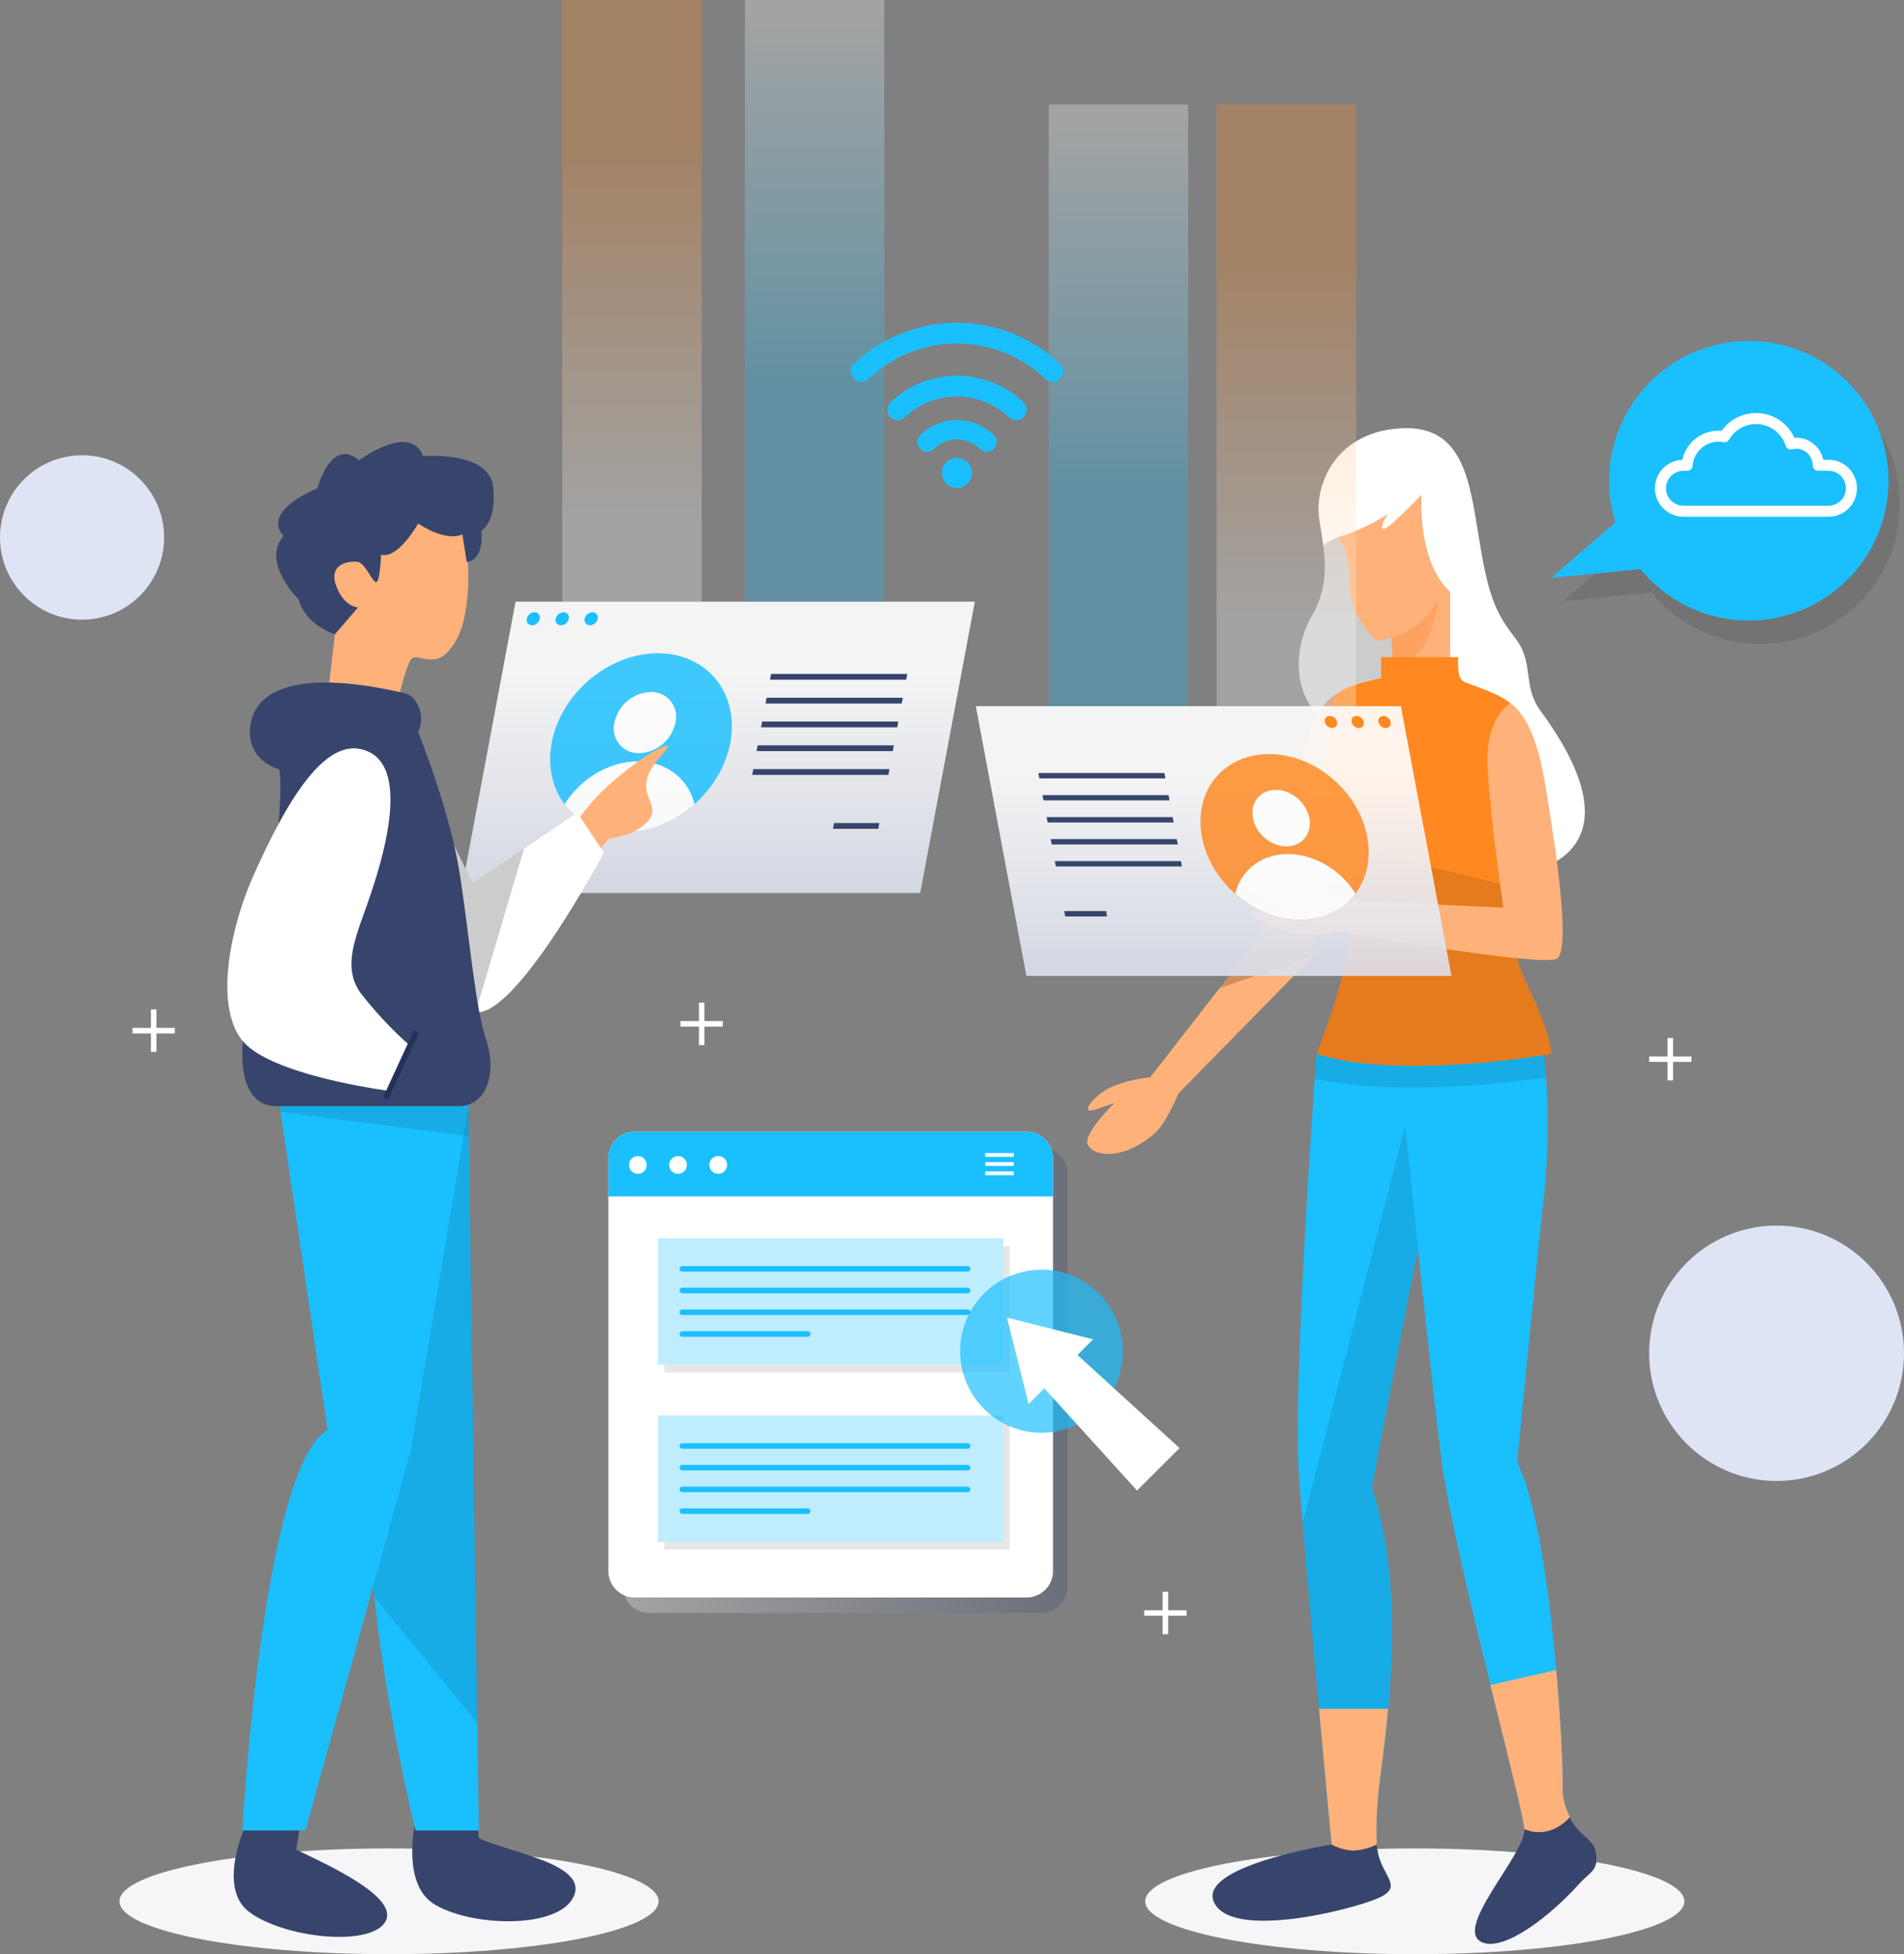 <svg id="Group_2649" data-name="Group 2649" xmlns="http://www.w3.org/2000/svg" xmlns:xlink="http://www.w3.org/1999/xlink" viewBox="0 0 344.996 354">
  <rect x="0" y="0" width="344.996" height="354" fill="#808080" stroke="none"/>
  <defs>
    <style>
      .cls-1 {
        fill: #f6f6f9;
      }

      .cls-2 {
        opacity: 0.1;
      }

      .cls-15, .cls-3 {
        opacity: 0.91;
      }

      .cls-3 {
        fill: url(#linear-gradient);
      }

      .cls-4 {
        fill: #37456c;
      }

      .cls-26, .cls-5 {
        fill: #1abffe;
      }

      .cls-6 {
        opacity: 0.83;
      }

      .cls-7 {
        clip-path: url(#clip-path);
      }

      .cls-8 {
        fill: #fff;
      }

      .cls-11, .cls-9 {
        fill: #ffb17a;
      }

      .cls-10, .cls-11 {
        opacity: 0.2;
      }

      .cls-12 {
        fill: #24325a;
      }

      .cls-13 {
        fill: #fda261;
      }

      .cls-14 {
        fill: #ff8820;
      }

      .cls-15 {
        fill: url(#linear-gradient-2);
      }

      .cls-16 {
        clip-path: url(#clip-path-2);
      }

      .cls-17, .cls-18, .cls-19, .cls-20, .cls-23 {
        opacity: 0.28;
      }

      .cls-17 {
        fill: url(#linear-gradient-3);
      }

      .cls-18 {
        fill: url(#linear-gradient-4);
      }

      .cls-19 {
        fill: url(#linear-gradient-5);
      }

      .cls-20 {
        fill: url(#linear-gradient-6);
      }

      .cls-21 {
        fill: #dfe4f4;
      }

      .cls-22, .cls-25, .cls-27 {
        fill: none;
        stroke-miterlimit: 10;
      }

      .cls-22, .cls-27 {
        stroke: #fff;
      }

      .cls-22, .cls-25 {
        stroke-linecap: round;
      }

      .cls-22 {
        stroke-linejoin: round;
        stroke-width: 2px;
      }

      .cls-23 {
        fill: url(#linear-gradient-7);
      }

      .cls-24 {
        fill: #beedff;
      }

      .cls-25 {
        stroke: #1abffe;
      }

      .cls-26 {
        opacity: 0.68;
      }
    </style>
    <linearGradient id="linear-gradient" x1="0.431" y1="0.243" x2="0.431" y2="1.665" gradientUnits="objectBoundingBox">
      <stop offset="0" stop-color="#fff"/>
      <stop offset="1" stop-color="#bcc4db"/>
    </linearGradient>
    <clipPath id="clip-path">
      <path id="Path_4556" data-name="Path 4556" d="M17.8-.016c9.83-.009,17.793,6.588,17.786,14.733S27.6,29.473,17.773,29.482-.02,22.894-.013,14.749,7.969-.007,17.8-.016Z" transform="matrix(0.739, -0.673, 0.673, 0.739, 0, 23.987)"/>
    </clipPath>
    <linearGradient id="linear-gradient-2" x1="0.463" y1="0.242" x2="0.463" y2="1.665" xlink:href="#linear-gradient"/>
    <clipPath id="clip-path-2">
      <path id="Path_4559" data-name="Path 4559" d="M13.657-.012C21.2-.019,27.308,7.351,27.3,16.448S21.171,32.925,13.629,32.931-.022,25.569-.014,16.472,6.115-.005,13.657-.012Z" transform="matrix(0.673, -0.739, 0.739, 0.673, 0, 20.213)"/>
    </clipPath>
    <linearGradient id="linear-gradient-3" x1="0.5" y1="0.88" x2="0.5" y2="0.247" gradientUnits="objectBoundingBox">
      <stop offset="0" stop-color="#fff"/>
      <stop offset="1" stop-color="#ff8820"/>
    </linearGradient>
    <linearGradient id="linear-gradient-4" x1="0.5" y1="0.009" x2="0.5" y2="0.624" gradientUnits="objectBoundingBox">
      <stop offset="0" stop-color="#fff"/>
      <stop offset="1" stop-color="#1abffe"/>
    </linearGradient>
    <linearGradient id="linear-gradient-5" x1="0.5" y1="0.009" x2="0.5" y2="0.624" xlink:href="#linear-gradient-4"/>
    <linearGradient id="linear-gradient-6" x1="0.5" y1="0.88" x2="0.5" y2="0.247" xlink:href="#linear-gradient-3"/>
    <linearGradient id="linear-gradient-7" y1="0.5" x2="1" y2="0.5" gradientUnits="objectBoundingBox">
      <stop offset="0" stop-color="#fff"/>
      <stop offset="1" stop-color="#37456c"/>
    </linearGradient>
  </defs>
  <ellipse id="Ellipse_209" data-name="Ellipse 209" class="cls-1" cx="48.845" cy="9.58" rx="48.845" ry="9.58" transform="translate(21.645 334.841)"/>
  <ellipse id="Ellipse_210" data-name="Ellipse 210" class="cls-1" cx="48.845" cy="9.58" rx="48.845" ry="9.58" transform="translate(207.507 334.841)"/>
  <path id="Path_4488" data-name="Path 4488" class="cls-2" d="M227.97,44.71A25.382,25.382,0,0,0,203.79,77.6L192.15,87.633l16.179-1.579A25.325,25.325,0,1,0,227.97,44.71Z" transform="translate(90.975 21.284)"/>
  <g id="Group_2627" data-name="Group 2627" transform="translate(83.516 108.991)">
    <path id="Path_4489" data-name="Path 4489" class="cls-3" d="M139.9,126.623H56.68l9.9-52.783H149.8Z" transform="translate(-56.68 -73.84)"/>
    <g id="Group_2623" data-name="Group 2623" transform="translate(52.765 13.093)">
      <path id="Path_4490" data-name="Path 4490" class="cls-4" d="M119.37,83.758H94.69l.192-1.048h24.68Z" transform="translate(-91.448 -82.71)"/>
      <path id="Path_4491" data-name="Path 4491" class="cls-4" d="M118.82,86.678H94.14l.192-1.048h24.68Z" transform="translate(-91.709 -81.32)"/>
      <path id="Path_4492" data-name="Path 4492" class="cls-4" d="M118.27,89.6H93.59l.192-1.048h24.68Z" transform="translate(-91.969 -79.93)"/>
      <path id="Path_4493" data-name="Path 4493" class="cls-4" d="M117.72,92.518H93.04l.192-1.048h24.68Z" transform="translate(-92.23 -78.54)"/>
      <path id="Path_4494" data-name="Path 4494" class="cls-4" d="M117.17,95.438H92.49L92.7,94.39h24.68Z" transform="translate(-92.49 -77.15)"/>
      <path id="Path_4495" data-name="Path 4495" class="cls-4" d="M110.637,102.058H102.43l.206-1.048h8.192Z" transform="translate(-87.784 -73.998)"/>
    </g>
    <path id="Path_4496" data-name="Path 4496" class="cls-5" d="M67.144,76.321a1.49,1.49,0,0,1-1.4,1.181.956.956,0,0,1-.958-1.181,1.491,1.491,0,0,1,1.4-1.181A.956.956,0,0,1,67.144,76.321Z" transform="translate(-52.851 -73.221)"/>
    <path id="Path_4497" data-name="Path 4497" class="cls-5" d="M70.7,76.321A1.491,1.491,0,0,1,69.3,77.5a.956.956,0,0,1-.958-1.181,1.491,1.491,0,0,1,1.4-1.181A.956.956,0,0,1,70.7,76.321Z" transform="translate(-51.166 -73.221)"/>
    <path id="Path_4498" data-name="Path 4498" class="cls-5" d="M74.264,76.321a1.491,1.491,0,0,1-1.4,1.181.956.956,0,0,1-.958-1.181,1.491,1.491,0,0,1,1.4-1.181A.956.956,0,0,1,74.264,76.321Z" transform="translate(-49.48 -73.221)"/>
    <g id="Group_2626" data-name="Group 2626" class="cls-6" transform="translate(9.571 2.656)">
      <path id="Path_4555" data-name="Path 4555" class="cls-5" d="M17.8-.016c9.83-.009,17.793,6.588,17.786,14.733S27.6,29.473,17.773,29.482-.02,22.894-.013,14.749,7.969-.007,17.8-.016Z" transform="matrix(0.739, -0.673, 0.673, 0.739, 0, 23.987)"/>
      <g id="Group_2625" data-name="Group 2625" transform="translate(0)">
        <g id="Group_2624" data-name="Group 2624" class="cls-7">
          <path id="Path_4499" data-name="Path 4499" class="cls-8" d="M86.641,90.465A6.98,6.98,0,0,1,80.084,96a4.47,4.47,0,0,1-4.494-5.535,6.98,6.98,0,0,1,6.557-5.535A4.464,4.464,0,0,1,86.641,90.465Z" transform="translate(-57.342 -71.217)"/>
          <path id="Path_4500" data-name="Path 4500" class="cls-8" d="M93.776,106.292c-1.326,7.085-8.148,12.842-15.221,12.842s-11.729-5.742-10.4-12.842S76.3,93.45,83.373,93.45,95.117,99.207,93.776,106.292Z" transform="translate(-60.926 -67.161)"/>
        </g>
      </g>
    </g>
  </g>
  <g id="Group_2628" data-name="Group 2628" transform="translate(40.638 80.064)">
    <path id="Path_4501" data-name="Path 4501" class="cls-4" d="M51.772,221.68s-4,13.775,3.035,17.849,22.465,4.352,25.108-1.553-11.876-7.926-17.2-10.539l-.589-5.757Z" transform="translate(-16.586 25.465)"/>
    <path id="Path_4502" data-name="Path 4502" class="cls-5" d="M66.272,133.88l1.945,133.966H56.724s-12.7-52.473-6.454-67.795L39.19,133.88H66.272Z" transform="translate(-22.083 -16.331)"/>
    <path id="Path_4503" data-name="Path 4503" class="cls-2" d="M66.267,133.88H39.2l11.08,66.171c-2.166,5.314-2.048,15.085-.972,25.58l18.654,22.8Z" transform="translate(-22.078 -16.331)"/>
    <path id="Path_4504" data-name="Path 4504" class="cls-4" d="M32.03,223.09s-6.169,12.275,0,17.006,21.8,6.462,24.675,1.917-10.795-10.555-16.1-13.167l.972-5.757Z" transform="translate(-27.58 26.137)"/>
    <path id="Path_4505" data-name="Path 4505" class="cls-5" d="M71.543,132.78,60.227,199.925,41.219,268.37H29.8s3.654-65.7,15.442-72.548L35.93,132.78Z" transform="translate(-26.529 -16.855)"/>
    <path id="Path_4506" data-name="Path 4506" class="cls-2" d="M68.793,137.356l.781-4.576H33.96l.81,5.447,34.1,4.369Z" transform="translate(-24.559 -16.855)"/>
    <path id="Path_4507" data-name="Path 4507" class="cls-9" d="M70.57,105.877a38.993,38.993,0,0,1,6.395-7.442c3.5-3.13,8.379-6.66,10.224-7s-2.541,2.59-3.387,6.038,2.608,5.037,0,7.753-6.837,2.937-6.837,2.937l-2.932,3.262Z" transform="translate(-7.226 -36.344)"/>
    <path id="Path_4508" data-name="Path 4508" class="cls-8" d="M52.835,95.02,62.486,114.8l18.978-12.827,4.774,7.277s-16.488,31.071-23.752,28.8S48.93,119.36,48.93,119.36Z" transform="translate(-17.472 -34.831)"/>
    <path id="Path_4509" data-name="Path 4509" class="cls-10" d="M62.486,114.789,52.835,95.01l-3.9,24.34s6.292,16.4,13.556,18.687a2.214,2.214,0,0,0,.53.089L71.783,108.5Z" transform="translate(-17.472 -34.835)"/>
    <path id="Path_4510" data-name="Path 4510" class="cls-9" d="M65.593,65.384A43.054,43.054,0,0,1,67.05,78.36c-.384,5.173-1.066,8.723-3.688,11.63s-5.654.137-6.611,1.273S54.218,99.2,54.218,99.2L41.6,98.138l1.3-11.321s-7.073-8.473-4.966-18.908S63.722,55.687,65.593,65.384Z" transform="translate(-22.862 -51.971)"/>
    <path id="Path_4511" data-name="Path 4511" class="cls-11" d="M49.075,74.907,39.1,74.39A25.684,25.684,0,0,0,42.165,79.5l-1.3,11.321,12.613,1.063s1.385-8.074,2.343-9.211a3.052,3.052,0,0,1,2.078-.635C53.083,80.678,48.707,75.158,49.075,74.907Z" transform="translate(-22.126 -44.651)"/>
    <path id="Path_4512" data-name="Path 4512" class="cls-4" d="M67.7,70.977s-2.637,1.579-8.016-1.963c0,0-3.581,6.465-6.719,5.653,0,0-.162,4.62-.81,4.945s-2-3.365-3.359-3.631-5.422.188-4.008,4.2S48.8,84.2,48.8,84.2l-4.2,4.89s-5.452-1.771-6.527-6.273c0,0-6.94-6.79-2.77-11.572,0,0-4.612-3.912,6.13-8.635,0,0,2.52-9.373,7.559-5.048,0,0,9.253-6.923,11.581-.768,0,0,11.935-.974,12.686,5.491s-2.122,8.044-2.122,8.044.648,5.329-2.652,5.653Z" transform="translate(-24.557 -54.242)"/>
    <path id="Path_4513" data-name="Path 4513" class="cls-4" d="M36.506,99.5s-6.292-1.52-5.2-8.251,9.9-9.771,27.981-5.535c2.137.5,3.8,4.015,2.387,7.056,0,0,5.805,14.288,7.588,26.023s2.77,23.956,4.715,29.654.324,12.059-5.039,12.059H35.932c-6.527,0-7.367-9.122-4.759-18.583S37.6,106.295,36.506,99.5Z" transform="translate(-26.531 -40.186)"/>
    <path id="Path_4514" data-name="Path 4514" class="cls-8" d="M52.081,91.971c10.314,2.2,3.138,22.657,1.076,28.517s-4.332,11.085-1.076,15.646a69.952,69.952,0,0,0,9.018,9.609l-3.846,8.148s-21.468-2.775-26.581-9.122-2.21-20.576,2.21-30.318S44.434,90.333,52.081,91.971Z" transform="translate(-27.401 -36.343)"/>
    <path id="Path_4515" data-name="Path 4515" class="cls-12" d="M47.505,138.816h0a.514.514,0,0,1-.25-.679l5.231-11.351a.513.513,0,0,1,.678-.251h0a.514.514,0,0,1,.25.679l-5.231,11.351A.522.522,0,0,1,47.505,138.816Z" transform="translate(-18.287 -19.85)"/>
  </g>
  <g id="Group_2629" data-name="Group 2629" transform="translate(197.134 77.56)">
    <path id="Path_4516" data-name="Path 4516" class="cls-5" d="M171.686,125.65,167.87,131.1s-4.347,59.234-3.183,76.193,5.953,67.042,5.953,67.042l-21.38,10.273L180.5,283s-3.153-5.934-.972-21.595c3.418-24.606,2.284-39.765-1.621-51.824,0,0,12.686-67.145,16.591-81.817Z" transform="translate(-126.466 -17.745)"/>
    <path id="Path_4517" data-name="Path 4517" class="cls-2" d="M184.731,136.1l-19.376,75.057c1.724,21.152,5.275,58.2,5.275,58.2l-21.38,10.273,31.237-1.609s-3.153-5.934-.972-21.595c3.418-24.606,2.284-39.765-1.621-51.824,0,0,6.085-32.193,11.125-56.872Z" transform="translate(-126.47 -12.77)"/>
    <path id="Path_4518" data-name="Path 4518" class="cls-9" d="M180.841,209.72h-12.51c1.238,13.506,2.3,24.576,2.3,24.576l-21.38,10.273,31.237-1.609s-3.153-5.934-.972-21.595C180.075,217.218,180.517,213.366,180.841,209.72Z" transform="translate(-126.47 22.276)"/>
    <path id="Path_4519" data-name="Path 4519" class="cls-5" d="M171.42,124.215S177.844,189,180.1,205.825s14.617,61.8,14.941,66.363-7.161,20.547-7.161,20.547,16.267-10.775,20.172-15.986c0,0-6.277-6.2-6.071-12.059s-2.063-47.012-8.251-58.879c0,0,3.9-40.075,4.877-48.3s1.3-28.1-2.284-33.314h-24.9Z" transform="translate(-115.974 -18.435)"/>
    <path id="Path_4520" data-name="Path 4520" class="cls-2" d="M200.952,124.21H176.036s.118,1.122.309,3.1l-10.535-.974-3.816,5.447s-.118,1.668-.324,4.5c13.792,3.026,32.961,1.018,41.935-.221C203.222,130.867,202.411,126.321,200.952,124.21Z" transform="translate(-120.59 -18.431)"/>
    <path id="Path_4521" data-name="Path 4521" class="cls-8" d="M178.772,52.552c10.565-.28,11.876,9.284,13.5,19.4s2.77,13.683,6.513,18.421,1.3,8.635,4.715,13.358,15.781,21.845.81,28.355-24.238.649-28.629-8.148-6.189-14.347-11.552-18.583S158.6,92.641,162,86.767s2.608-10.6,1.459-17.432C162.342,62.5,166.733,52.877,178.772,52.552Z" transform="translate(-121.513 -52.546)"/>
    <path id="Path_4522" data-name="Path 4522" class="cls-10" d="M185.637,99.742c.4-9.963-3.4-12.3-6.852-20.414S166.732,65.97,166.732,65.97a8.539,8.539,0,0,0-2.564,1.447c.589,4.635.471,8.473-2.151,12.974-3.418,5.86-3.256,14.347,2.122,18.583,3.256,2.568,5.187,5.624,7.191,9.58C179.006,109.189,185.327,107.3,185.637,99.742Z" transform="translate(-121.512 -46.155)"/>
    <path id="Path_4523" data-name="Path 4523" class="cls-9" d="M179.114,85.04s-3.787,1.535-5.953,9.565-8.576,34.982-8.576,34.982L145.062,154.68a24.722,24.722,0,0,0-7.043,1.742c-2.593,1.314-4.365,3.284-4.229,4.015s2.284-.325,4.774-1.092c0,0-5.857,5.7-4.774,7.6s4.984,2.362,9.106,0,4.877-4.236,7.382-9.447l24.3-24.768s4.774-24.561,6.719-30.1S179.114,85.04,179.114,85.04Z" transform="translate(-133.79 -37.077)"/>
    <path id="Path_4524" data-name="Path 4524" class="cls-10" d="M171.439,85.04s-3.787,1.535-5.953,9.565-8.561,34.982-8.561,34.982l-6.925,8.9,16.9-5.757s4.774-24.561,6.719-30.1S171.439,85.04,171.439,85.04Z" transform="translate(-126.115 -37.077)"/>
    <path id="Path_4525" data-name="Path 4525" class="cls-9" d="M164.48,68.459a37.3,37.3,0,0,0,9.106-4.236s-1.709,2.686-.737,2.686,6.837-6.2,6.837-6.2-.81,12.148,5.2,17.594v14.51H174.47l-.206-6.273a8.933,8.933,0,0,1-2.372.649c-.81,0-5.467-5.137-5.231-10.421C166.838,73.2,165.541,68.961,164.48,68.459Z" transform="translate(-119.26 -48.659)"/>
    <path id="Path_4526" data-name="Path 4526" class="cls-13" d="M171.13,80.419l.192,5.757c7.529-1.889,8.207-12.576,8.207-12.576A13.364,13.364,0,0,1,171.13,80.419Z" transform="translate(-116.111 -42.523)"/>
    <path id="Path_4527" data-name="Path 4527" class="cls-14" d="M173.978,84.473V80.65h14s-.413,3.5.81,4.325,8.222,2.362,9.931,5.535,3.551,17.535,1.3,29.58-2.107,14.259-.236,18.406,4.715,9.86,5.039,14.022c0,0-27.244,4.886-42.539,0,0,0,7.073-17.358,6.2-26.052s-6.395-11.631-7.264-16.738,3.359-12.487,3.359-12.487-.221-8.369,1.621-10.111C167.672,85.7,173.978,84.473,173.978,84.473Z" transform="translate(-120.86 -39.167)"/>
    <path id="Path_4528" data-name="Path 4528" class="cls-2" d="M204.424,141.812c-.324-4.162-3.168-9.86-5.039-14.022-1.724-3.838-1.989-6.022-.236-15.838l-36.586-8.812h0c1.974,3.188,4.921,6.465,5.54,12.605.869,8.694-6.2,26.052-6.2,26.052C177.165,146.7,204.424,141.812,204.424,141.812Z" transform="translate(-120.481 -28.461)"/>
    <path id="Path_4529" data-name="Path 4529" class="cls-9" d="M202.327,86.31s-4.465,2.495-4.14,11.041,2.873,25.993,2.873,25.993l-29.233-1.387s-7.559-4.974-10.653-5.7-10.255-.413-10.491,1.225,7.485,4.162,7.485,4.162l3.418,3.5s-5.688-1.786-5.938-.9,6.424,5.7,15.368,3.424c0,0,37.352,6.568,39.783,4.886,2.962-2.037-1.459-27.056-2.033-30.805S206.585,89.233,202.327,86.31Z" transform="translate(-125.795 -36.473)"/>
    <path id="Path_4530" data-name="Path 4530" class="cls-9" d="M189.751,233.748c.324,4.561-7.161,20.547-7.161,20.547s16.267-10.775,20.172-15.986c0,0-6.277-6.2-6.071-12.059.088-2.465-.265-11.174-1.164-21.3l-11.92,2.731C186.789,220.537,189.589,231.607,189.751,233.748Z" transform="translate(-110.685 20.005)"/>
    <path id="Path_4531" data-name="Path 4531" class="cls-4" d="M178.812,226.37a11.006,11.006,0,0,1-4.224,1.1,9.137,9.137,0,0,1-3.969-1.1s-23.908,3.807-21.38,10.273,21,2.568,28.389,0S179.151,232.481,178.812,226.37Z" transform="translate(-126.475 30.202)"/>
    <path id="Path_4532" data-name="Path 4532" class="cls-4" d="M202.762,229.7c-.4-3.038-2.976-2.937-4.759-6.672-4.126,4.384-8.251,2.111-8.251,2.111.324,4.561-13.472,18.57-7.411,20.629,4.121,1.4,12.385-5.143,17.258-10.588C201.6,232.949,203.16,232.74,202.762,229.7Z" transform="translate(-110.685 28.612)"/>
  </g>
  <g id="Group_2634" data-name="Group 2634" transform="translate(176.815 127.929)">
    <path id="Path_4533" data-name="Path 4533" class="cls-15" d="M129.165,135.527h77.018L197.018,86.67H120Z" transform="translate(-120 -86.67)"/>
    <g id="Group_2630" data-name="Group 2630" transform="translate(11.331 12.104)">
      <path id="Path_4534" data-name="Path 4534" class="cls-4" d="M127.867,95.844h22.839l-.177-.974H127.69Z" transform="translate(-127.69 -94.87)"/>
      <path id="Path_4535" data-name="Path 4535" class="cls-4" d="M128.382,98.539H151.22l-.177-.959H128.19Z" transform="translate(-127.453 -93.58)"/>
      <path id="Path_4536" data-name="Path 4536" class="cls-4" d="M128.892,101.254H151.73l-.177-.974H128.7Z" transform="translate(-127.212 -92.295)"/>
      <path id="Path_4537" data-name="Path 4537" class="cls-4" d="M129.387,103.954H152.24l-.192-.974H129.21Z" transform="translate(-126.97 -91.009)"/>
      <path id="Path_4538" data-name="Path 4538" class="cls-4" d="M129.9,106.654H152.75l-.192-.974H129.72Z" transform="translate(-126.729 -89.724)"/>
      <path id="Path_4539" data-name="Path 4539" class="cls-4" d="M131.047,112.784h7.588l-.177-.974H130.87Z" transform="translate(-126.184 -86.806)"/>
    </g>
    <path id="Path_4540" data-name="Path 4540" class="cls-14" d="M169.527,88.962a1.38,1.38,0,0,0,1.3,1.092.875.875,0,0,0,.884-1.092,1.38,1.38,0,0,0-1.3-1.092A.875.875,0,0,0,169.527,88.962Z" transform="translate(-96.561 -86.099)"/>
    <path id="Path_4541" data-name="Path 4541" class="cls-14" d="M166.225,88.962a1.38,1.38,0,0,0,1.3,1.092.875.875,0,0,0,.884-1.092,1.38,1.38,0,0,0-1.3-1.092A.882.882,0,0,0,166.225,88.962Z" transform="translate(-98.122 -86.099)"/>
    <path id="Path_4542" data-name="Path 4542" class="cls-14" d="M162.937,88.962a1.38,1.38,0,0,0,1.3,1.092.875.875,0,0,0,.884-1.092,1.38,1.38,0,0,0-1.3-1.092A.875.875,0,0,0,162.937,88.962Z" transform="translate(-99.681 -86.099)"/>
    <g id="Group_2633" data-name="Group 2633" class="cls-6" transform="translate(34.595 2.464)">
      <path id="Path_4557" data-name="Path 4557" class="cls-14" d="M13.657-.012C21.2-.019,27.308,7.351,27.3,16.448S21.171,32.925,13.629,32.931-.022,25.569-.014,16.472,6.115-.005,13.657-.012Z" transform="matrix(0.673, -0.739, 0.739, 0.673, 0, 20.213)"/>
      <g id="Group_2632" data-name="Group 2632" transform="translate(0)">
        <g id="Group_2631" data-name="Group 2631" class="cls-16">
          <path id="Path_4558" data-name="Path 4558" class="cls-8" d="M4.661,0c2.574,0,4.658,2.511,4.656,5.614s-2.092,5.62-4.666,5.622S-.008,8.721,0,5.618,2.087,0,4.661,0Z" transform="matrix(0.673, -0.739, 0.739, 0.673, 13.432, 17.473)"/>
          <path id="Path_4543" data-name="Path 4543" class="cls-8" d="M151.907,116.7c1.238,6.568,7.544,11.882,14.086,11.882s10.859-5.314,9.636-11.882-7.544-11.882-14.086-11.882S150.684,110.134,151.907,116.7Z" transform="translate(-139.587 -80.494)"/>
        </g>
      </g>
    </g>
  </g>
  <rect id="Rectangle_823" data-name="Rectangle 823" class="cls-17" width="25.27" height="108.991" transform="translate(101.875)"/>
  <rect id="Rectangle_824" data-name="Rectangle 824" class="cls-18" width="25.27" height="108.991" transform="translate(134.969)"/>
  <rect id="Rectangle_825" data-name="Rectangle 825" class="cls-19" width="25.27" height="108.991" transform="translate(190.017 18.938)"/>
  <rect id="Rectangle_826" data-name="Rectangle 826" class="cls-20" width="25.27" height="108.991" transform="translate(220.444 18.938)"/>
  <g id="Group_2636" data-name="Group 2636" transform="translate(154.172 58.466)">
    <path id="Path_4544" data-name="Path 4544" class="cls-5" d="M118.556,56.19a2.731,2.731,0,1,0,2.726,2.731A2.732,2.732,0,0,0,118.556,56.19Z" transform="translate(-99.331 -31.717)"/>
    <g id="Group_2635" data-name="Group 2635">
      <path id="Path_4545" data-name="Path 4545" class="cls-5" d="M119.982,51.55a9.429,9.429,0,0,0-6.66,2.745,1.758,1.758,0,0,0-.015,2.45h0a1.721,1.721,0,0,0,2.475.074,5.969,5.969,0,0,1,8.428,0,1.747,1.747,0,0,0,2.475-.074h0a1.758,1.758,0,0,0-.015-2.45A9.589,9.589,0,0,0,119.982,51.55Z" transform="translate(-100.757 -33.926)"/>
      <path id="Path_4546" data-name="Path 4546" class="cls-5" d="M123.857,39.61a27,27,0,0,0-18.713,7.543,1.757,1.757,0,0,0-.029,2.45l.177.177a1.756,1.756,0,0,0,2.461.1,23.234,23.234,0,0,1,32.225,0,1.73,1.73,0,0,0,2.461-.1l.177-.177a1.744,1.744,0,0,0-.029-2.45A27.035,27.035,0,0,0,123.857,39.61Z" transform="translate(-104.632 -39.61)"/>
      <path id="Path_4547" data-name="Path 4547" class="cls-5" d="M121.73,46.11a17.448,17.448,0,0,0-11.994,4.768,1.915,1.915,0,0,0-.1,2.7h0a1.866,1.866,0,0,0,2.652.059,13.771,13.771,0,0,1,18.89,0,1.878,1.878,0,0,0,2.652-.059h0a1.915,1.915,0,0,0-.1-2.7A17.448,17.448,0,0,0,121.73,46.11Z" transform="translate(-102.505 -36.516)"/>
    </g>
  </g>
  <ellipse id="Ellipse_216" data-name="Ellipse 216" class="cls-21" cx="23.089" cy="23.13" rx="23.089" ry="23.13" transform="translate(298.818 222.012)"/>
  <ellipse id="Ellipse_217" data-name="Ellipse 217" class="cls-21" cx="14.867" cy="14.893" rx="14.867" ry="14.893" transform="translate(0 82.467)"/>
  <path id="Path_4548" data-name="Path 4548" class="cls-5" d="M226.57,41.84A25.382,25.382,0,0,0,202.39,74.726L190.75,84.763l16.179-1.579A25.325,25.325,0,1,0,226.57,41.84Z" transform="translate(90.312 19.918)"/>
  <path id="Path_4549" data-name="Path 4549" class="cls-22" d="M234.627,59.828H232.77a3.984,3.984,0,0,0-3.978-3.985,4.178,4.178,0,0,0-.972.133,6.639,6.639,0,0,0-12.053-1.314,6.156,6.156,0,0,0-1.061-.1,5.719,5.719,0,0,0-5.688,5.269h-.663a4.162,4.162,0,0,0,0,8.325h26.272a4.162,4.162,0,0,0,0-8.325Z" transform="translate(96.68 24.454)"/>
  <g id="Group_2643" data-name="Group 2643" transform="translate(110.23 205.008)">
    <path id="Path_4550" data-name="Path 4550" class="cls-23" d="M152.38,140.79H81.389a4.793,4.793,0,0,0-4.789,4.8v74.776a4.793,4.793,0,0,0,4.789,4.8H152.38a4.793,4.793,0,0,0,4.789-4.8V145.587A4.8,4.8,0,0,0,152.38,140.79Z" transform="translate(-73.963 -137.986)"/>
    <path id="Path_4551" data-name="Path 4551" class="cls-8" d="M150.575,138.89H79.6a4.793,4.793,0,0,0-4.789,4.8v74.776a4.793,4.793,0,0,0,4.789,4.8H150.59a4.793,4.793,0,0,0,4.789-4.8V143.687A4.805,4.805,0,0,0,150.575,138.89Z" transform="translate(-74.81 -138.89)"/>
    <path id="Path_4552" data-name="Path 4552" class="cls-5" d="M150.575,138.89H79.6a4.793,4.793,0,0,0-4.789,4.8v6.923h80.569v-6.923A4.805,4.805,0,0,0,150.575,138.89Z" transform="translate(-74.81 -138.89)"/>
    <g id="Group_2637" data-name="Group 2637" transform="translate(3.743 4.413)">
      <ellipse id="Ellipse_218" data-name="Ellipse 218" class="cls-8" cx="1.606" cy="1.609" rx="1.606" ry="1.609" transform="translate(0 0)"/>
      <ellipse id="Ellipse_219" data-name="Ellipse 219" class="cls-8" cx="1.606" cy="1.609" rx="1.606" ry="1.609" transform="translate(7.279 0)"/>
      <path id="Path_4553" data-name="Path 4553" class="cls-8" d="M90.442,143.489a1.606,1.606,0,1,1-1.606-1.609A1.593,1.593,0,0,1,90.442,143.489Z" transform="translate(-72.672 -141.88)"/>
    </g>
    <g id="Group_2638" data-name="Group 2638" transform="translate(68.295 3.867)">
      <rect id="Rectangle_827" data-name="Rectangle 827" class="cls-8" width="5.157" height="0.679"/>
      <rect id="Rectangle_828" data-name="Rectangle 828" class="cls-8" width="5.157" height="0.679" transform="translate(0 1.653)"/>
      <rect id="Rectangle_829" data-name="Rectangle 829" class="cls-8" width="5.157" height="0.679" transform="translate(0 3.321)"/>
    </g>
    <g id="Group_2640" data-name="Group 2640" transform="translate(8.988 19.292)">
      <rect id="Rectangle_830" data-name="Rectangle 830" class="cls-2" width="62.578" height="22.908" transform="translate(1.149 1.417)"/>
      <rect id="Rectangle_831" data-name="Rectangle 831" class="cls-24" width="62.578" height="22.908"/>
      <g id="Group_2639" data-name="Group 2639" transform="translate(4.42 5.55)">
        <line id="Line_113" data-name="Line 113" class="cls-25" x2="51.689"/>
        <line id="Line_114" data-name="Line 114" class="cls-25" x2="51.689" transform="translate(0 3.926)"/>
        <line id="Line_115" data-name="Line 115" class="cls-25" x2="51.689" transform="translate(0 7.867)"/>
        <line id="Line_116" data-name="Line 116" class="cls-25" x2="22.721" transform="translate(0 11.808)"/>
      </g>
    </g>
    <g id="Group_2642" data-name="Group 2642" transform="translate(8.988 51.381)">
      <rect id="Rectangle_832" data-name="Rectangle 832" class="cls-2" width="62.578" height="22.908" transform="translate(1.149 1.417)"/>
      <rect id="Rectangle_833" data-name="Rectangle 833" class="cls-24" width="62.578" height="22.908"/>
      <g id="Group_2641" data-name="Group 2641" transform="translate(4.42 5.55)">
        <line id="Line_117" data-name="Line 117" class="cls-25" x2="51.689"/>
        <line id="Line_118" data-name="Line 118" class="cls-25" x2="51.689" transform="translate(0 3.926)"/>
        <line id="Line_119" data-name="Line 119" class="cls-25" x2="51.689" transform="translate(0 7.867)"/>
        <line id="Line_120" data-name="Line 120" class="cls-25" x2="22.721" transform="translate(0 11.808)"/>
      </g>
    </g>
  </g>
  <g id="Group_2644" data-name="Group 2644" transform="translate(173.971 229.997)">
    <ellipse id="Ellipse_220" data-name="Ellipse 220" class="cls-26" cx="14.749" cy="14.775" rx="14.749" ry="14.775"/>
    <path id="Path_4554" data-name="Path 4554" class="cls-8" d="M139.434,165.636l-15.6-3.926,3.919,15.646,2.844-2.849,16.8,18.524,7.706-7.7L136.6,168.485Z" transform="translate(-115.343 -153.016)"/>
  </g>
  <g id="Group_2645" data-name="Group 2645" transform="translate(298.818 188.033)">
    <line id="Line_121" data-name="Line 121" class="cls-27" x2="7.677" transform="translate(0 3.838)"/>
    <line id="Line_122" data-name="Line 122" class="cls-27" y2="7.69" transform="translate(3.831)"/>
  </g>
  <g id="Group_2646" data-name="Group 2646" transform="translate(123.299 181.627)">
    <line id="Line_123" data-name="Line 123" class="cls-27" x2="7.677" transform="translate(0 3.838)"/>
    <line id="Line_124" data-name="Line 124" class="cls-27" y2="7.69" transform="translate(3.846)"/>
  </g>
  <g id="Group_2647" data-name="Group 2647" transform="translate(207.331 288.345)">
    <line id="Line_125" data-name="Line 125" class="cls-27" x2="7.677" transform="translate(0 3.852)"/>
    <line id="Line_126" data-name="Line 126" class="cls-27" y2="7.69" transform="translate(3.831)"/>
  </g>
  <g id="Group_2648" data-name="Group 2648" transform="translate(24.003 182.853)">
    <line id="Line_127" data-name="Line 127" class="cls-27" x2="7.677" transform="translate(0 3.852)"/>
    <line id="Line_128" data-name="Line 128" class="cls-27" y2="7.69" transform="translate(3.846)"/>
  </g>
</svg>
